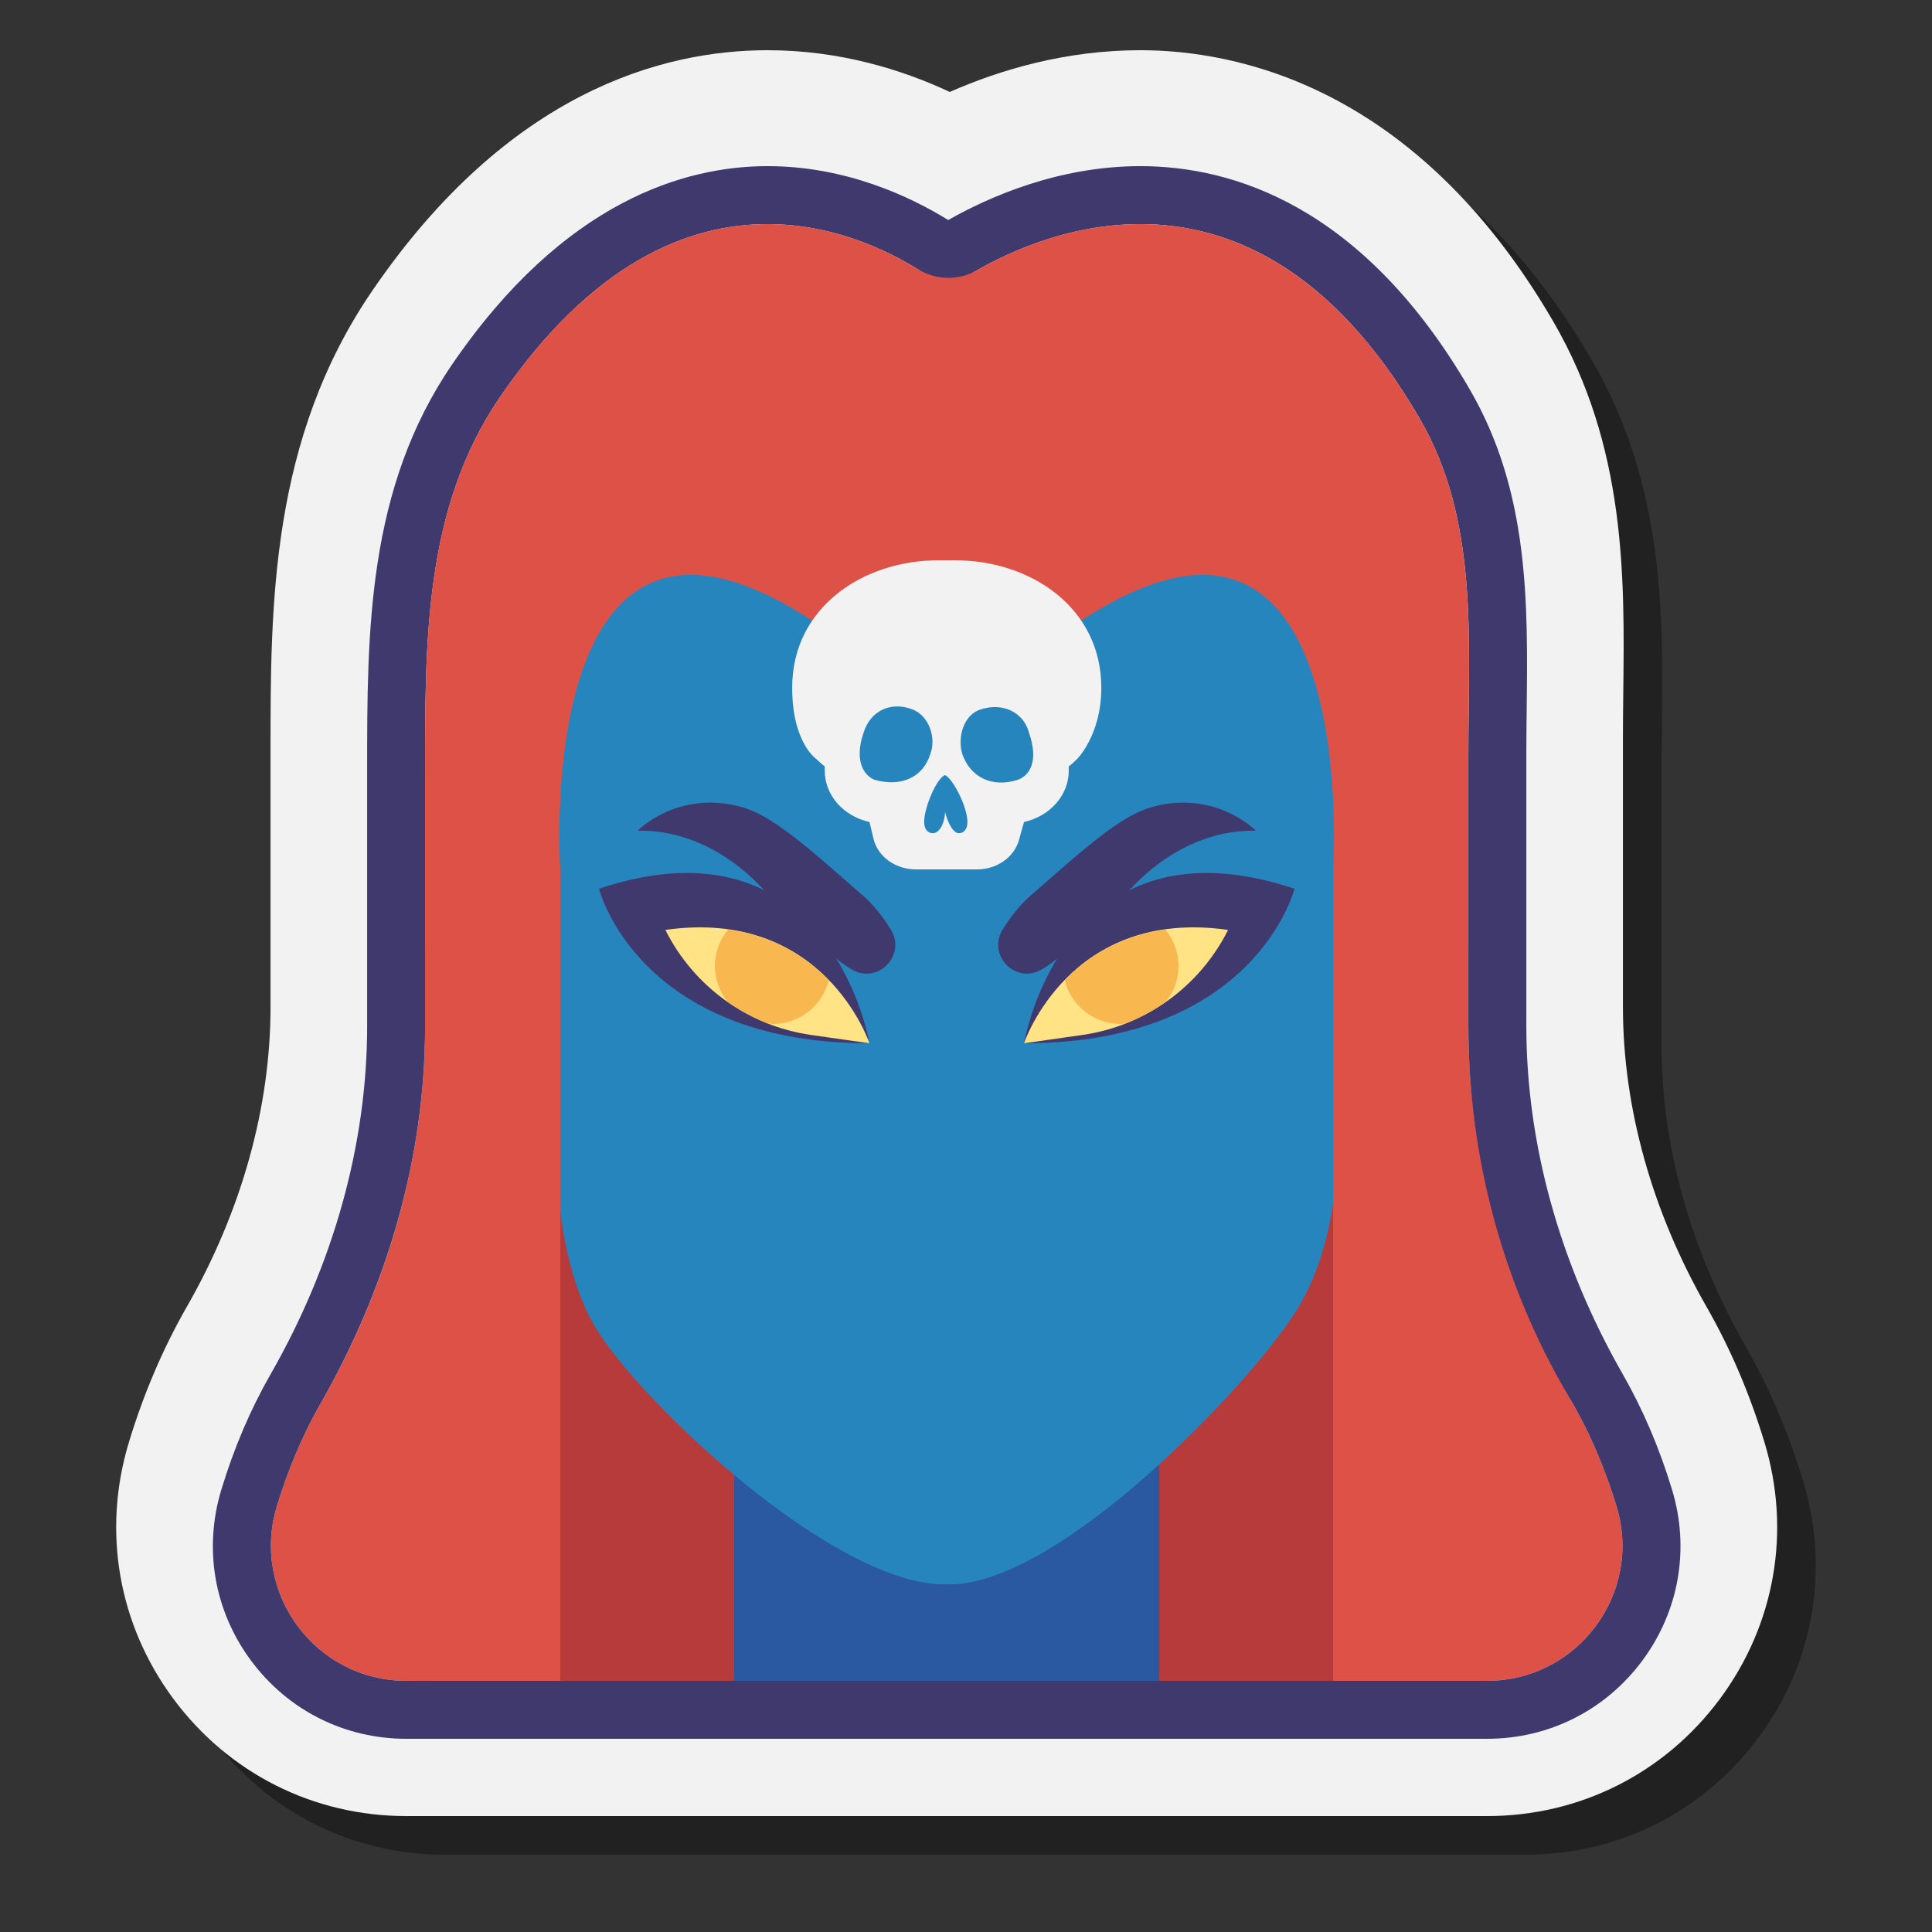 <svg xmlns="http://www.w3.org/2000/svg"  viewBox="0 0 100 100" width="100px" height="100px"><rect x="0" y="0" width="100" height="100" fill="#333333" stroke="none"/><g id="Слой_2"><path d="M93.331,76.661c-0.76-2.509-1.767-4.867-2.993-7.007c-2.836-4.954-4.335-10.326-4.335-15.536V50v-9.919 c0-0.759,0.009-1.518,0.018-2.274c0.069-5.952,0.146-12.68-3.628-19.172C75.294,6.422,65.958,4.599,61.025,4.599 c-3.851,0-7.24,1.005-9.864,2.16c-2.486-1.161-5.707-2.159-9.43-2.16c-5.448,0-13.415,2.156-20.448,12.429 C16,24.743,16.001,33.309,16.003,40.867v0.339V50v4.108c0,5.211-1.5,10.586-4.339,15.542c-1.227,2.142-2.234,4.5-2.995,7.01 c-1.389,4.586-0.548,9.424,2.308,13.274C13.838,93.789,18.232,96,23.032,96h0.971h54.965c4.8,0,9.194-2.211,12.055-6.067 C93.879,86.084,94.72,81.246,93.331,76.661z" opacity=".35"/><path fill="#f2f2f2" d="M91.331,74.661c-0.76-2.509-1.767-4.867-2.993-7.007c-2.836-4.954-4.335-10.326-4.335-15.536V48v-9.919 c0-0.759,0.009-1.518,0.018-2.274c0.069-5.952,0.146-12.68-3.628-19.172C73.294,4.422,63.958,2.599,59.025,2.599 c-3.851,0-7.24,1.005-9.864,2.16c-2.486-1.161-5.707-2.159-9.43-2.16c-5.448,0-13.415,2.156-20.448,12.429 C14,22.743,14.001,31.309,14.003,38.867v0.339V48v4.108c0,5.211-1.5,10.586-4.339,15.542c-1.227,2.142-2.234,4.5-2.995,7.01 c-1.389,4.586-0.548,9.424,2.308,13.274C11.838,91.789,16.232,94,21.032,94h0.971h54.965c4.8,0,9.194-2.211,12.055-6.067 C91.879,84.084,92.72,79.246,91.331,74.661z"/><path fill="#de5147" d="M33.003,62c-0.689,0-1.35,0.026-2,0.063V49h-9l0,4.108c0,6.874-1.98,13.552-5.397,19.518 c-1.021,1.782-1.754,3.617-2.28,5.354C12.964,82.472,16.338,87,21.032,87h31.971L33.003,62z"/><rect width="20" height="23" x="29.003" y="64" fill="#b73b3b"/><path fill="#de5147" d="M76.003,53.117l0-4.117h-9v13.063C66.351,62.026,65.688,62,64.997,62l-20,25h31.971 c4.694,0,8.068-4.528,6.707-9.019c-0.526-1.736-1.259-3.57-2.279-5.352C77.981,66.665,76.003,59.989,76.003,53.117z"/><polygon fill="#b73b3b" points="70.003,33 28.003,33 22.003,87 76.003,87"/><rect width="22" height="15" x="38.003" y="72" fill="#2b59a1"/><path fill="#40396e" d="M59.025,11.599c4.528,0,9.876,2.185,14.452,10.056c3.065,5.273,2.526,11.327,2.526,17.426V49l0,4.117 c0,6.758,1.782,13.408,5.225,19.223c1.108,1.872,1.892,3.81,2.447,5.64c1.361,4.492-2.013,9.02-6.707,9.02h-0.965h-54l-0.971,0 c-4.698,0-8.068-4.534-6.704-9.03c0.524-1.726,1.252-3.549,2.264-5.32c3.412-5.975,5.41-12.65,5.41-19.53l0-4.119v-8.794 c0-6.986-0.066-13.894,3.881-19.659c4.773-6.972,9.742-8.949,13.846-8.948c3.739,0,6.759,1.642,8.254,2.644 c0.637,0.427,1.462,0.421,2.116,0.022C51.741,13.265,55.07,11.599,59.025,11.599 M59.025,8.599c-4.25,0-7.857,1.603-9.944,2.789 c-1.96-1.209-5.295-2.789-9.351-2.789c0,0-0.002,0-0.002,0c-4.243,0-10.518,1.779-16.32,10.254 C19,25.29,19.002,32.7,19.003,39.867l0,0.339V49v4.108c0,6.082-1.729,12.315-5,18.027c-1.04,1.815-1.897,3.825-2.548,5.975 c-0.926,3.055-0.365,6.279,1.539,8.844C14.901,88.525,17.831,90,21.032,90h0.971h54.965c3.201,0,6.131-1.475,8.039-4.046 c1.903-2.565,2.464-5.789,1.539-8.844c-0.651-2.149-1.508-4.158-2.547-5.973c-3.269-5.709-4.996-11.941-4.996-18.021V49v-9.919 c0-0.784,0.009-1.567,0.018-2.348c0.064-5.548,0.13-11.286-2.951-16.586C70.522,10.602,63.738,8.599,59.025,8.599L59.025,8.599z"/><path fill="#2785bd" d="M75.721,48.793c-1.564-1.998-4.336-1.146-5.577,0.629c0.716-3.758,0.383-6.363,0.383-9.384 c0-13.249-9.475-21.434-21.101-22.006V18c-0.142,0.003-0.282,0.012-0.424,0.016c-0.142-0.005-0.282-0.014-0.424-0.016v0.032 c-11.625,0.573-21.101,8.757-21.101,22.006c0,3.021-0.332,5.626,0.383,9.384c-1.241-1.774-4.013-2.627-5.577-0.629 c2.25-2.874,4.978,15.206,1.502,11.748c2.348,2.336,3.587-0.021,5.023-0.504c0.01-0.003-0.036,5.536,2.193,8.962 c2.565,3.942,11.908,12.679,17.577,13h0.848c5.669-0.322,15.01-10.058,17.575-14c2.229-3.426,2.185-7.966,2.195-7.962 c1.435,0.482,2.674,2.84,5.023,0.504C70.745,64.001,73.468,45.916,75.721,48.793z"/><path fill="#40396e" d="M45.003,54c0,0-2-12-14-8C31.003,46,33.003,54,45.003,54z"/><path fill="#40396e" d="M53.003,54c0,0,2-12,14-8C67.003,46,65.003,54,53.003,54z"/><path fill="#ffe385" d="M53.003,54c0,0,2.347-7.042,10.562-5.868v0c-1.47,2.94-4.289,4.972-7.543,5.437L53.003,54z"/><path fill="#ffe385" d="M45.003,54c0,0-2.347-7.042-10.563-5.868l0,0c1.47,2.94,4.289,4.972,7.543,5.437L45.003,54z"/><path fill="#de5147" d="M73.476,21.655c-8.228-14.154-18.954-9.921-22.916-7.661c-0.961,0.548-2.143,0.504-3.085-0.077 c-3.59-2.213-12.918-6.041-21.593,6.631c-3.947,5.765-3.881,12.673-3.881,19.659V87h7V45c0,0-2-29,20-7c22-22,20,7,20,7v42h7 V39.081C76.003,32.982,76.541,26.928,73.476,21.655z"/><path fill="#40396e" d="M53.541,50.343c0.958-0.25,3.347-2.647,5.173-4.536c1.662-1.72,3.897-2.863,6.289-2.807c0.025,0.001,0,0,0,0 s-2.025-2.106-5.295-1.252c-1.635,0.427-3.367,1.984-6.21,4.473c-0.671,0.556-1.202,1.24-1.615,1.918 C51.19,49.277,52.251,50.68,53.541,50.343L53.541,50.343z"/><path fill="#40396e" d="M44.466,50.343c1.29,0.337,2.351-1.066,1.657-2.205c-0.412-0.678-0.943-1.362-1.615-1.918 c-2.843-2.489-4.575-4.046-6.21-4.473C35.029,40.894,33.004,43,33.004,43s-0.025,0.001,0,0c2.391-0.056,4.626,1.087,6.289,2.807 C41.119,47.697,43.508,50.093,44.466,50.343L44.466,50.343z"/><path fill="#f9b84f" d="M42.901,50.734c-1.141-1.178-2.828-2.286-5.215-2.619c-0.421,0.516-0.683,1.167-0.683,1.885 c0,0.703,0.252,1.341,0.657,1.853c0.649,0.454,1.35,0.831,2.093,1.122C39.836,52.982,39.917,53,40.003,53 C41.405,53,42.572,52.034,42.901,50.734z"/><path fill="#f9b84f" d="M55.104,50.734c0.329,1.3,1.497,2.266,2.899,2.266c0.086,0,0.166-0.018,0.25-0.025 c0.743-0.291,1.444-0.668,2.093-1.122c0.405-0.511,0.657-1.15,0.657-1.853c0-0.718-0.263-1.368-0.683-1.885 C57.932,48.448,56.245,49.556,55.104,50.734z"/><path fill="#f2f2f2" d="M49.424,29h-0.842c-3.958,0-7.579,2.472-7.579,6.59c0,2.883,1.264,3.707,1.264,3.707 c0.126,0.123,0.252,0.246,0.422,0.371v0.23c0,1.246,0.945,2.334,2.298,2.645l0.018,0.004l0.209,0.872 C45.435,44.341,46.348,45,47.405,45h3.161c1.029,0,1.925-0.625,2.174-1.516l0.262-0.937c0,0,0,0,0,0 c1.361-0.305,2.316-1.4,2.316-2.652v-0.227c0.168-0.123,0.294-0.246,0.422-0.371c0,0,1.264-1.235,1.264-3.707 C57.001,31.472,53.379,29,49.424,29z M44.708,37.898c0.336-1.071,1.348-1.606,2.484-1.194c0.926,0.33,1.264,1.524,0.968,2.306 c-0.378,1.235-1.516,1.73-2.864,1.36C44.792,40.204,44.16,39.463,44.708,37.898z M49.626,43.127c-0.353,0-0.644-0.782-0.708-1.112 c0,0.412-0.219,1.112-0.636,1.112c-0.255,0-0.448-0.205-0.448-0.577c0-0.782,0.668-2.306,1.084-2.431 c0.417,0.205,1.156,1.647,1.156,2.431C50.075,42.922,49.883,43.127,49.626,43.127z M52.665,40.368 c-1.306,0.412-2.442-0.123-2.864-1.358c-0.252-0.866,0.084-2.06,1.01-2.306c1.052-0.33,2.148,0.123,2.442,1.194 C53.801,39.463,53.253,40.163,52.665,40.368z"/></g></svg>